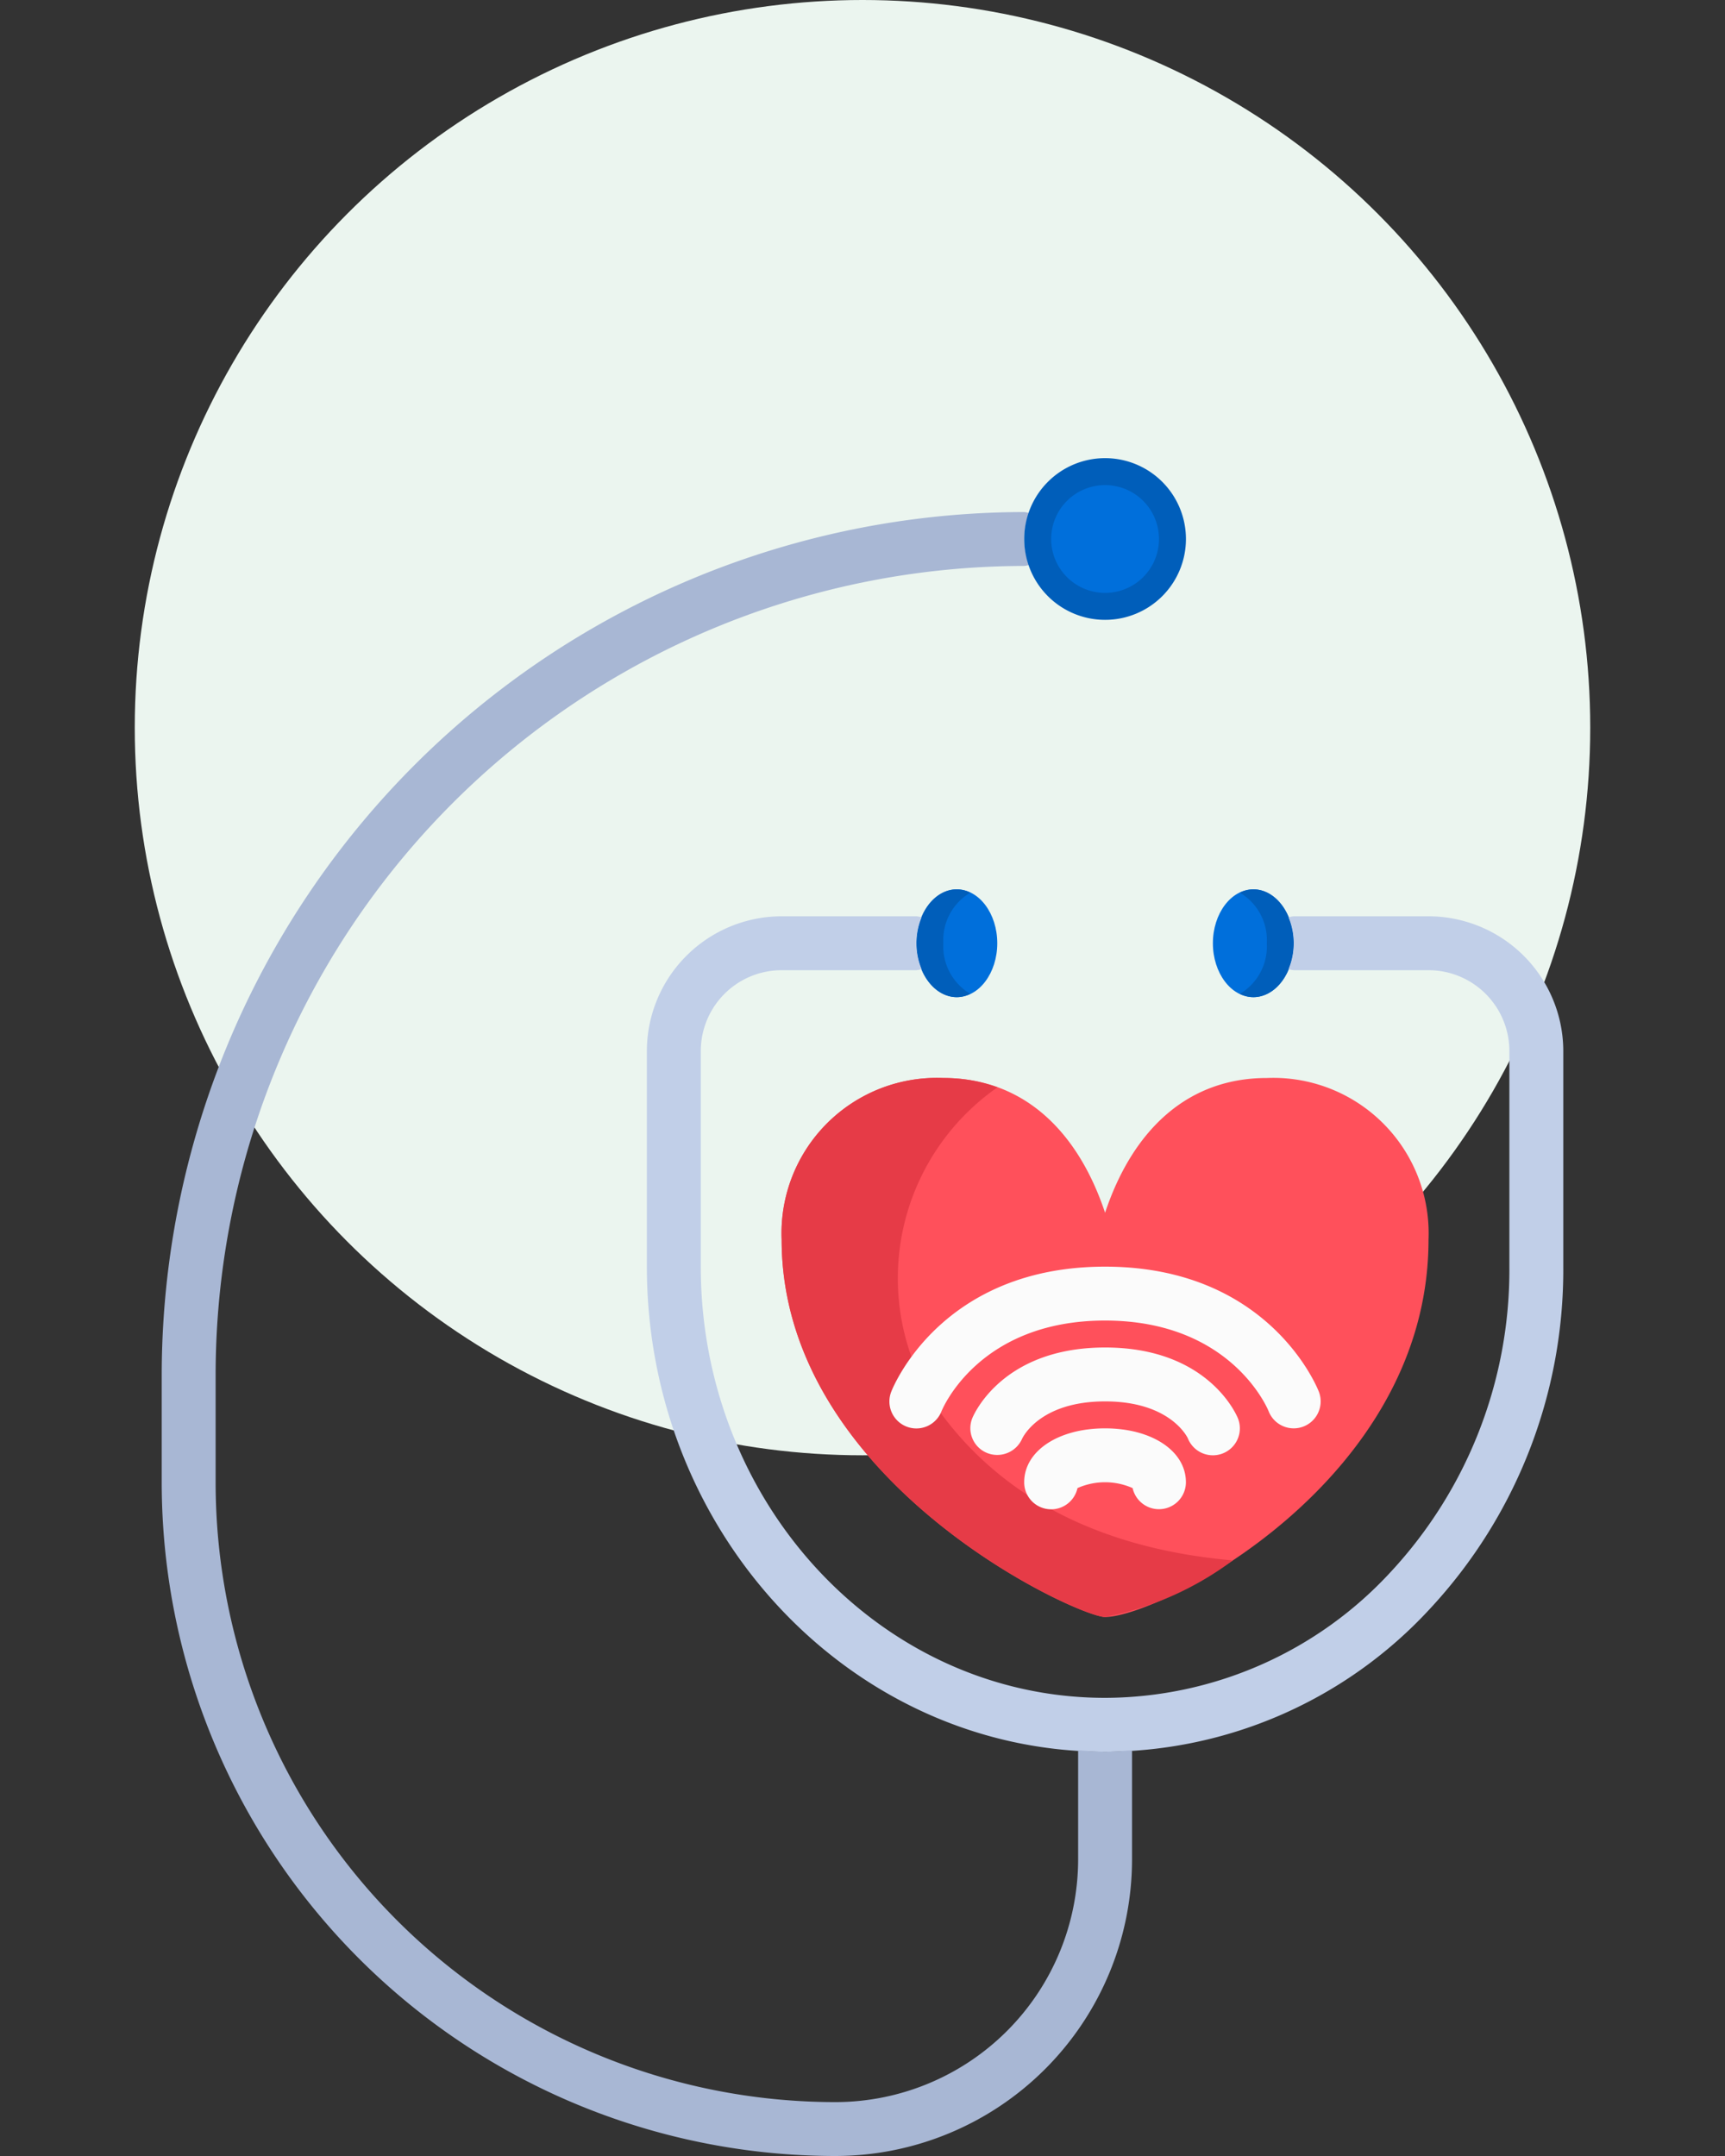 <svg id="Icon" xmlns="http://www.w3.org/2000/svg" xmlns:xlink="http://www.w3.org/1999/xlink" width="64" height="80" viewBox="0 0 64 80">
  <rect x="0" y="0" width="64" height="80" fill="#333333" stroke="none"/>
  <defs>
    <clipPath id="clip-path">
      <rect id="_004-stethoscope_Background_Mask_" data-name="004-stethoscope (Background/Mask)" width="64" height="64" fill="none"/>
    </clipPath>
  </defs>
  <circle id="BG_Colors" data-name="BG Colors" cx="27" cy="27" r="27" transform="translate(5)" fill="#ebf5ef"/>
  <g id="Icon_64px_General_Care" data-name="Icon / 64px / General Care" transform="translate(0 16)">
    <g id="Icon_64px_Stehoscope" data-name="Icon / 64px / Stehoscope">
      <g id="_004-stethoscope" data-name="004-stethoscope">
        <rect id="_004-stethoscope_Background_Mask_2" data-name="004-stethoscope (Background/Mask)" width="64" height="64" fill="none"/>
        <g id="_004-stethoscope-2" data-name="004-stethoscope" clip-path="url(#clip-path)">
          <g id="_03-Medical_appointment" data-name="03-Medical appointment" transform="translate(6 1)">
            <path id="Vector" d="M20.34.394a5.764,5.764,0,0,1,3.665,5.611c0,9-10,14-12,14-1,0-12-5-12-14a5.764,5.764,0,0,1,6-6c3,0,5,2,6,5,1-3,3-5,6-5A5.764,5.764,0,0,1,20.34.394Z" transform="translate(22.995 22.995)" fill="#ff505b"/>
            <path id="Vector-2" data-name="Vector" d="M1.5,4C.672,4,0,3.1,0,2S.672,0,1.5,0,3,.9,3,2,2.328,4,1.5,4Z" transform="translate(39 16)" fill="#006fdb"/>
            <path id="Vector-3" data-name="Vector" d="M0,.123a2.042,2.042,0,0,1,.764.8A2.042,2.042,0,0,1,1,2,2.042,2.042,0,0,1,.764,3.079a2.042,2.042,0,0,1-.764.8A1.157,1.157,0,0,0,.5,4C1.33,4,2,3.1,2,2S1.33,0,.5,0A1.157,1.157,0,0,0,0,.123Z" transform="translate(40 16)" fill="#005eba"/>
            <path id="Vector-4" data-name="Vector" d="M1.5,4C.672,4,0,3.1,0,2S.672,0,1.5,0,3,.9,3,2,2.328,4,1.5,4Z" transform="translate(28 16)" fill="#006fdb"/>
            <path id="Vector-5" data-name="Vector" d="M1.236.921A2.042,2.042,0,0,1,2,.123,1.157,1.157,0,0,0,1.5,0C.67,0,0,.9,0,2S.67,4,1.5,4A1.157,1.157,0,0,0,2,3.877,2.042,2.042,0,0,1,1,2H1A2.042,2.042,0,0,1,1.236.921Z" transform="translate(28 16)" fill="#005eba"/>
            <path id="Vector-6" data-name="Vector" d="M24,0a.972.972,0,0,0-.193.039,2.489,2.489,0,0,1,0,1.922A.972.972,0,0,0,24,2h5a3,3,0,0,1,3,3v8a16.47,16.47,0,0,1-4.408,11.334A14.457,14.457,0,0,1,17,29C8.729,29,2,21.822,2,13V5A3,3,0,0,1,5,2h5a.972.972,0,0,0,.193-.039,2.489,2.489,0,0,1,0-1.922A.972.972,0,0,0,10,0H5A5.006,5.006,0,0,0,0,5v8c0,9.925,7.626,18,17,18a16.437,16.437,0,0,0,12.049-5.3A18.463,18.463,0,0,0,34,13V5a5.006,5.006,0,0,0-5-5H24Z" transform="translate(18 17)" fill="#c1cfe8"/>
            <path id="Vector-7" data-name="Vector" d="M34,50a9.011,9.011,0,0,1-9,9A23,23,0,0,1,2,36V32A30.034,30.034,0,0,1,32,2a.9.9,0,0,0,.172-.035A2.993,2.993,0,0,1,32,1a2.993,2.993,0,0,1,.172-.965A.9.9,0,0,0,32,0,32.036,32.036,0,0,0,0,32v4A25,25,0,0,0,25,61,11.013,11.013,0,0,0,36,50V45.948c-.333.021-.664.052-1,.052s-.667-.033-1-.054Z" transform="translate(0 2)" fill="#a8b7d4"/>
            <path id="Vector-8" data-name="Vector" d="M4.556,9.461A8.638,8.638,0,0,1,8.014.35,5.835,5.835,0,0,0,6.005.005a5.764,5.764,0,0,0-6,6c0,9,11,14,12,14a11.646,11.646,0,0,0,4.738-2.1c-5.36-.472-8.69-2.633-10.738-5.337A8.638,8.638,0,0,1,4.556,9.461Z" transform="translate(22.995 22.995)" fill="#e63b47"/>
            <g id="Group" transform="translate(26.998 30)">
              <path id="Vector-9" data-name="Vector" d="M8.438,3.828a1,1,0,0,1-.368-.457C8.053,3.333,7.422,2,5,2S1.945,3.333,1.919,3.39a1.009,1.009,0,0,1-1.307.52A.992.992,0,0,1,.07,2.629C.113,2.521,1.166,0,5,0S9.885,2.521,9.928,2.629A1,1,0,0,1,9,4H9A1,1,0,0,1,8.438,3.828Z" transform="translate(3.003 3)" fill="#fbfbfb"/>
              <path id="Vector-10" data-name="Vector" d="M14.437,5.826a1,1,0,0,1-.368-.463C14.017,5.232,12.648,2,8,2S1.987,5.232,1.931,5.37A1,1,0,1,1,.07,4.637C.144,4.447,1.948,0,8,0s7.858,4.447,7.932,4.637A1,1,0,0,1,15,6h0A1,1,0,0,1,14.437,5.826Z" fill="#fbfbfb"/>
              <path id="Vector-11" data-name="Vector" d="M4.374,2.78a1,1,0,0,1-.351-.563,2.52,2.52,0,0,0-2.046,0A1,1,0,0,1,0,2C0,.841,1.262,0,3,0S6,.841,6,2A1,1,0,0,1,5,3H5A1,1,0,0,1,4.374,2.78Z" transform="translate(5.001 6)" fill="#fbfbfb"/>
            </g>
            <path id="Vector-12" data-name="Vector" d="M3,6A3,3,0,1,1,6,3,3,3,0,0,1,3,6Z" transform="translate(32)" fill="#005eba"/>
            <path id="Vector-13" data-name="Vector" d="M2,4A2,2,0,1,1,4,2,2,2,0,0,1,2,4Z" transform="translate(33 1)" fill="#006fdb"/>
          </g>
        </g>
      </g>
    </g>
  </g>
</svg>
